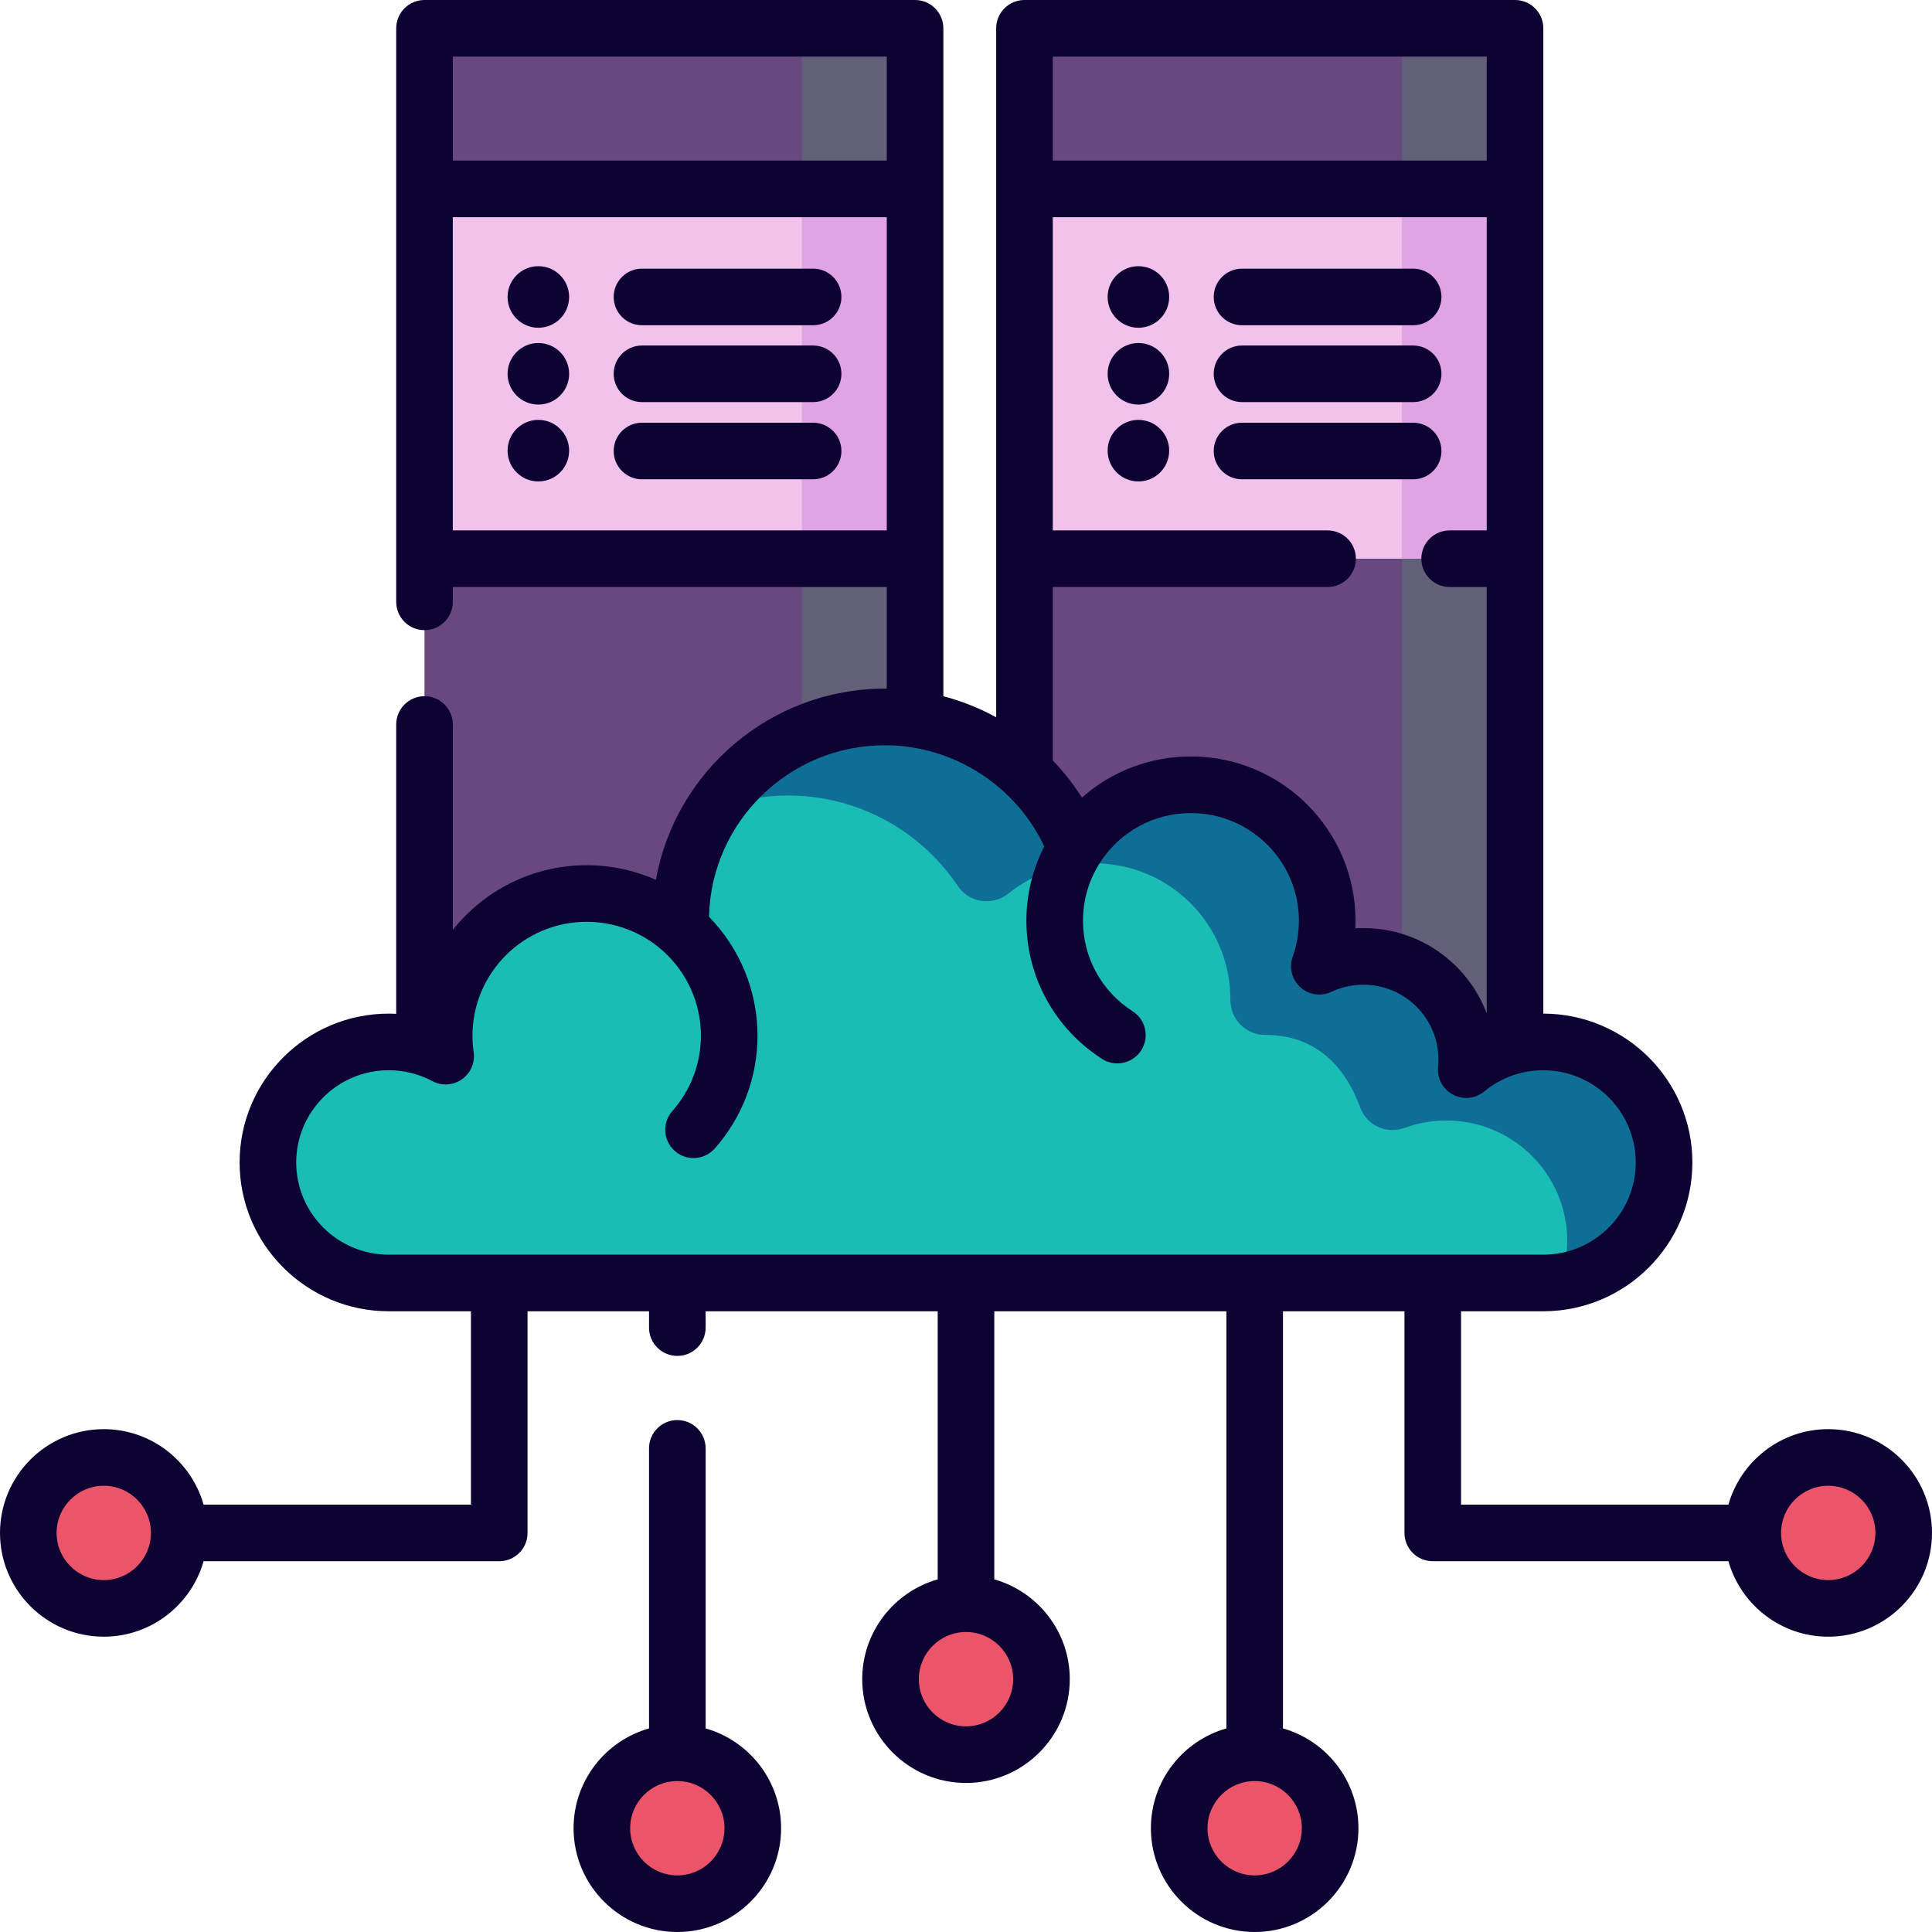 <?xml version="1.0"?>
<svg xmlns="http://www.w3.org/2000/svg" xmlns:xlink="http://www.w3.org/1999/xlink" xmlns:svgjs="http://svgjs.com/svgjs" version="1.1" width="512" height="512" x="0" y="0" viewBox="0 0 512 512" style="enable-background:new 0 0 512 512" xml:space="preserve" class=""><g>
<g xmlns="http://www.w3.org/2000/svg">
	<circle style="" cx="179.5" cy="484.5" r="20" fill="#ec5569" data-original="#ec5569" class=""/>
	<circle style="" cx="332.5" cy="484.5" r="20" fill="#ec5569" data-original="#ec5569" class=""/>
</g>
<rect xmlns="http://www.w3.org/2000/svg" x="112.5" y="7.5" style="" width="130" height="309.11" fill="#694880" data-original="#6e6b87" class=""/>
<rect xmlns="http://www.w3.org/2000/svg" x="212.5" y="7.5" style="" width="30" height="309.11" fill="#625f78" data-original="#625f78" class=""/>
<rect xmlns="http://www.w3.org/2000/svg" x="271.5" y="7.5" style="" width="130" height="309.11" fill="#694880" data-original="#6e6b87" class=""/>
<rect xmlns="http://www.w3.org/2000/svg" x="371.5" y="7.5" style="" width="30" height="309.11" fill="#625f78" data-original="#625f78" class=""/>
<rect xmlns="http://www.w3.org/2000/svg" x="112.5" y="50.06" style="" width="130" height="98" fill="#f1c2ec" data-original="#fad87c" class=""/>
<rect xmlns="http://www.w3.org/2000/svg" x="212.5" y="50.06" style="" width="30" height="98" fill="#e0a4e5" data-original="#febe40" class=""/>
<rect xmlns="http://www.w3.org/2000/svg" x="271.5" y="50.06" style="" width="130" height="98" fill="#f1c2ec" data-original="#fad87c" class=""/>
<rect xmlns="http://www.w3.org/2000/svg" x="371.5" y="50.06" style="" width="30" height="98" fill="#e0a4e5" data-original="#febe40" class=""/>
<path xmlns="http://www.w3.org/2000/svg" style="" d="M441,308.061C441,325.699,426.663,340,408.969,340c-17.684,0-288.265,0-305.949,0  S71,325.699,71,308.061c0-17.639,14.337-31.939,32.021-31.939c5.455,0,10.59,1.365,15.076,3.767c-0.26-1.774-0.39-3.577-0.39-5.421  c0-20.808,16.915-37.679,37.775-37.679c9.561,0,18.283,3.538,24.937,9.387c-0.04-0.727-0.05-1.455-0.05-2.192  c0-29.817,24.238-53.983,54.13-53.983c23.089,0,42.811,14.43,50.583,34.749c6.394-10.085,17.684-16.782,30.532-16.782  c19.942,0,36.107,16.124,36.107,36.015c0,4.235-0.73,8.301-2.078,12.078c3.537-1.674,7.503-2.611,11.679-2.611  c15.116,0,27.375,12.228,27.375,27.305c0,0.907-0.04,1.814-0.13,2.701c5.535-4.584,12.648-7.335,20.401-7.335  C426.663,276.121,441,290.422,441,308.061z" fill="#1abdb6" data-original="#caeefc" class=""/>
<path xmlns="http://www.w3.org/2000/svg" style="" d="M408.969,276.277c-7.753,0-14.866,2.75-20.401,7.335c0.09-0.887,0.13-1.794,0.13-2.701  c0-15.078-12.259-27.305-27.375-27.305c-4.176,0-8.142,0.937-11.679,2.611c1.349-3.777,2.078-7.843,2.078-12.078  c0-19.891-16.165-36.015-36.107-36.015c-12.848,0-24.138,6.697-30.532,16.782c-7.773-20.32-27.495-34.75-50.583-34.75  c-18.901,0-35.531,9.668-45.213,24.31c6.065-2.344,12.652-3.644,19.547-3.644c18.735,0,35.252,9.501,44.969,23.94  c3.052,4.536,9.249,5.407,13.511,1.982c6.192-4.976,14.068-7.954,22.636-7.954c19.941,0,36.107,16.124,36.107,36.015  c0,0.042,0,0.085,0,0.127c-0.018,5.188,4.103,9.361,9.291,9.34c0.103,0,0.207,0,0.31,0.001  c14.811,0.116,21.697,10.653,24.811,19.212c1.747,4.799,7.007,7.166,11.802,5.408c3.439-1.261,7.156-1.948,11.032-1.948  c17.694,0,32.031,14.3,32.031,31.939c0,3.851-0.684,7.543-1.936,10.962c15.595-2.152,27.602-15.49,27.602-31.63  C441,290.577,426.663,276.277,408.969,276.277z" fill="#0e6e95" data-original="#89ceea" class=""/>
<g xmlns="http://www.w3.org/2000/svg">
	<circle style="" cx="27.5" cy="406.24" r="20" fill="#ec5569" data-original="#ec5569" class=""/>
	<circle style="" cx="484.5" cy="406.24" r="20" fill="#ec5569" data-original="#ec5569" class=""/>
	<circle style="" cx="256" cy="445" r="20" fill="#ec5569" data-original="#ec5569" class=""/>
</g>
<circle xmlns="http://www.w3.org/2000/svg" cx="301.69" cy="78.7" r="8.157" fill="#0d0232" data-original="#000000" style="" class=""/>
<circle xmlns="http://www.w3.org/2000/svg" cx="301.69" cy="99.06" r="8.157" fill="#0d0232" data-original="#000000" style="" class=""/>
<circle xmlns="http://www.w3.org/2000/svg" cx="301.69" cy="119.43" r="8.157" fill="#0d0232" data-original="#000000" style="" class=""/>
<path xmlns="http://www.w3.org/2000/svg" d="M329.146,86.196H374.5c4.143,0,7.5-3.357,7.5-7.5s-3.357-7.5-7.5-7.5h-45.354c-4.143,0-7.5,3.357-7.5,7.5  S325.003,86.196,329.146,86.196z" fill="#0d0232" data-original="#000000" style="" class=""/>
<path xmlns="http://www.w3.org/2000/svg" d="M329.146,106.563H374.5c4.143,0,7.5-3.357,7.5-7.5s-3.357-7.5-7.5-7.5h-45.354c-4.143,0-7.5,3.357-7.5,7.5  S325.003,106.563,329.146,106.563z" fill="#0d0232" data-original="#000000" style="" class=""/>
<path xmlns="http://www.w3.org/2000/svg" d="M382,119.522c0-4.143-3.357-7.5-7.5-7.5h-45.354c-4.143,0-7.5,3.357-7.5,7.5s3.357,7.5,7.5,7.5H374.5  C378.643,127.022,382,123.665,382,119.522z" fill="#0d0232" data-original="#000000" style="" class=""/>
<circle xmlns="http://www.w3.org/2000/svg" cx="142.67" cy="78.7" r="8.157" fill="#0d0232" data-original="#000000" style="" class=""/>
<circle xmlns="http://www.w3.org/2000/svg" cx="142.67" cy="99.06" r="8.157" fill="#0d0232" data-original="#000000" style="" class=""/>
<circle xmlns="http://www.w3.org/2000/svg" cx="142.67" cy="119.43" r="8.157" fill="#0d0232" data-original="#000000" style="" class=""/>
<path xmlns="http://www.w3.org/2000/svg" d="M215.486,71.196h-45.354c-4.143,0-7.5,3.357-7.5,7.5s3.357,7.5,7.5,7.5h45.354c4.143,0,7.5-3.357,7.5-7.5  S219.629,71.196,215.486,71.196z" fill="#0d0232" data-original="#000000" style="" class=""/>
<path xmlns="http://www.w3.org/2000/svg" d="M215.486,91.563h-45.354c-4.143,0-7.5,3.357-7.5,7.5s3.357,7.5,7.5,7.5h45.354c4.143,0,7.5-3.357,7.5-7.5  S219.629,91.563,215.486,91.563z" fill="#0d0232" data-original="#000000" style="" class=""/>
<path xmlns="http://www.w3.org/2000/svg" d="M215.486,112.022h-45.354c-4.143,0-7.5,3.357-7.5,7.5s3.357,7.5,7.5,7.5h45.354c4.143,0,7.5-3.357,7.5-7.5  S219.629,112.022,215.486,112.022z" fill="#0d0232" data-original="#000000" style="" class=""/>
<path xmlns="http://www.w3.org/2000/svg" d="M484.5,378.739c-12.563,0-23.178,8.472-26.452,20h-70.853V347.5h21.774c21.797,0,39.53-17.692,39.53-39.439  c0-21.737-17.717-39.422-39.5-39.439V7.5l0,0l0,0c0-4.143-3.357-7.5-7.5-7.5h-130c-4.143,0-7.5,3.357-7.5,7.5l0,0v182.584l0,0  c-4.402-2.406-9.101-4.292-14-5.578l0,0V7.5l0,0c0-4.143-3.357-7.5-7.5-7.5h-130c-4.143,0-7.5,3.357-7.5,7.5l0,0v152l0,0  c0,4.143,3.357,7.5,7.5,7.5s7.5-3.357,7.5-7.5v-3.937h115v26.945c-0.167-0.001-0.333-0.008-0.5-0.008  c-30.283,0-55.535,21.9-60.675,50.66c-5.727-2.534-11.967-3.872-18.343-3.872c-14.365,0-27.182,6.715-35.482,17.158V192  c0-4.143-3.357-7.5-7.5-7.5s-7.5,3.357-7.5,7.5v76.673c-0.659-0.033-1.319-0.052-1.979-0.052c-21.792,0-39.521,17.692-39.521,39.439  s17.73,39.44,39.522,39.44h21.784v51.239H53.952c-3.274-11.528-13.889-20-26.452-20c-15.163,0-27.5,12.337-27.5,27.5  s12.337,27.5,27.5,27.5c12.563,0,23.178-8.472,26.452-20h78.353c4.143,0,7.5-3.357,7.5-7.5V347.5H172v4.333  c0,4.143,3.357,7.5,7.5,7.5s7.5-3.357,7.5-7.5V347.5h61.5v71.048c-11.528,3.274-20,13.889-20,26.452c0,15.163,12.337,27.5,27.5,27.5  s27.5-12.337,27.5-27.5c0-12.563-8.472-23.178-20-26.452V347.5H325v110.548c-11.528,3.274-20,13.889-20,26.452  c0,15.163,12.337,27.5,27.5,27.5s27.5-12.337,27.5-27.5c0-12.563-8.472-23.178-20-26.452V347.5h32.195v58.739  c0,4.143,3.357,7.5,7.5,7.5h78.353c3.274,11.528,13.889,20,26.452,20c15.163,0,27.5-12.337,27.5-27.5S499.663,378.739,484.5,378.739  z M235,15v27.563H120V15H235z M120,140.563v-83h115v83H120z M27.5,418.739c-6.893,0-12.5-5.607-12.5-12.5s5.607-12.5,12.5-12.5  s12.5,5.607,12.5,12.5S34.393,418.739,27.5,418.739z M268.5,445c0,6.893-5.607,12.5-12.5,12.5s-12.5-5.607-12.5-12.5  s5.607-12.5,12.5-12.5S268.5,438.107,268.5,445z M345,484.5c0,6.893-5.607,12.5-12.5,12.5s-12.5-5.607-12.5-12.5  s5.607-12.5,12.5-12.5S345,477.607,345,484.5z M315.615,200.468c-10.844,0-21.034,3.938-28.892,10.894  c-2.243-3.55-4.84-6.836-7.724-9.828v-45.97h72.823c4.143,0,7.5-3.357,7.5-7.5s-3.357-7.5-7.5-7.5H279v-83h115v83h-9.833  c-4.143,0-7.5,3.357-7.5,7.5s3.357,7.5,7.5,7.5H394v113.03c-4.953-13.212-17.732-22.644-32.677-22.644  c-0.72,0-1.436,0.021-2.147,0.064c0.031-0.676,0.047-1.353,0.047-2.032C359.223,219.988,339.66,200.468,315.615,200.468z M394,15  v27.563H279V15H394z M78.5,308.061c0-13.476,11-24.439,24.521-24.439c4.029,0,8.019,0.995,11.535,2.879  c2.498,1.338,5.534,1.154,7.852-0.474s3.521-4.422,3.11-7.224c-0.206-1.408-0.311-2.867-0.311-4.336  c0-16.641,13.581-30.179,30.275-30.179c7.372,0,14.47,2.671,19.985,7.52c0.006,0.006,0.014,0.01,0.02,0.015  c6.522,5.732,10.263,13.985,10.263,22.643c0,7.36-2.688,14.449-7.567,19.959c-2.747,3.102-2.459,7.841,0.642,10.587  c1.428,1.265,3.202,1.886,4.97,1.886c2.072,0,4.136-0.854,5.617-2.527c7.313-8.256,11.339-18.876,11.339-29.904  c0-11.813-4.655-23.107-12.856-31.512c0.553-25.156,21.239-45.454,46.605-45.454c18.074,0,34.637,10.64,42.241,26.798  c-3.094,6.078-4.737,12.802-4.737,19.688c0,14.887,7.502,28.583,20.067,36.638c1.254,0.803,2.655,1.187,4.041,1.187  c2.47,0,4.889-1.22,6.321-3.453c2.235-3.487,1.22-8.127-2.267-10.362c-8.242-5.283-13.163-14.258-13.163-24.009  c0-5.405,1.522-10.662,4.401-15.204c0.003-0.006,0.008-0.01,0.011-0.016c5.279-8.327,14.325-13.298,24.198-13.298  c15.774,0,28.607,12.792,28.607,28.515c0,3.289-0.553,6.505-1.643,9.556c-1.02,2.856-0.219,6.046,2.029,8.082  c2.247,2.036,5.502,2.518,8.242,1.22c2.649-1.254,5.5-1.89,8.472-1.89c10.959,0,19.875,8.885,19.875,19.806  c0,0.689-0.031,1.344-0.092,1.944c-0.307,3.027,1.247,5.94,3.932,7.373s5.97,1.102,8.314-0.841  c4.369-3.618,9.915-5.611,15.617-5.611c13.526,0,24.53,10.964,24.53,24.439s-11,24.437-24.526,24.437H103.021  C89.5,332.5,78.5,321.536,78.5,308.061z M484.5,418.739c-6.893,0-12.5-5.607-12.5-12.5s5.607-12.5,12.5-12.5s12.5,5.607,12.5,12.5  S491.393,418.739,484.5,418.739z" fill="#0d0232" data-original="#000000" style="" class=""/>
<path xmlns="http://www.w3.org/2000/svg" d="M187,458.048v-74.215c0-4.143-3.357-7.5-7.5-7.5s-7.5,3.357-7.5,7.5v74.215c-11.528,3.274-20,13.889-20,26.452  c0,15.163,12.337,27.5,27.5,27.5s27.5-12.337,27.5-27.5C207,471.937,198.528,461.322,187,458.048z M179.5,497  c-6.893,0-12.5-5.607-12.5-12.5s5.607-12.5,12.5-12.5s12.5,5.607,12.5,12.5S186.393,497,179.5,497z" fill="#0d0232" data-original="#000000" style="" class=""/>
<g xmlns="http://www.w3.org/2000/svg">
</g>
<g xmlns="http://www.w3.org/2000/svg">
</g>
<g xmlns="http://www.w3.org/2000/svg">
</g>
<g xmlns="http://www.w3.org/2000/svg">
</g>
<g xmlns="http://www.w3.org/2000/svg">
</g>
<g xmlns="http://www.w3.org/2000/svg">
</g>
<g xmlns="http://www.w3.org/2000/svg">
</g>
<g xmlns="http://www.w3.org/2000/svg">
</g>
<g xmlns="http://www.w3.org/2000/svg">
</g>
<g xmlns="http://www.w3.org/2000/svg">
</g>
<g xmlns="http://www.w3.org/2000/svg">
</g>
<g xmlns="http://www.w3.org/2000/svg">
</g>
<g xmlns="http://www.w3.org/2000/svg">
</g>
<g xmlns="http://www.w3.org/2000/svg">
</g>
<g xmlns="http://www.w3.org/2000/svg">
</g>
</g></svg>
